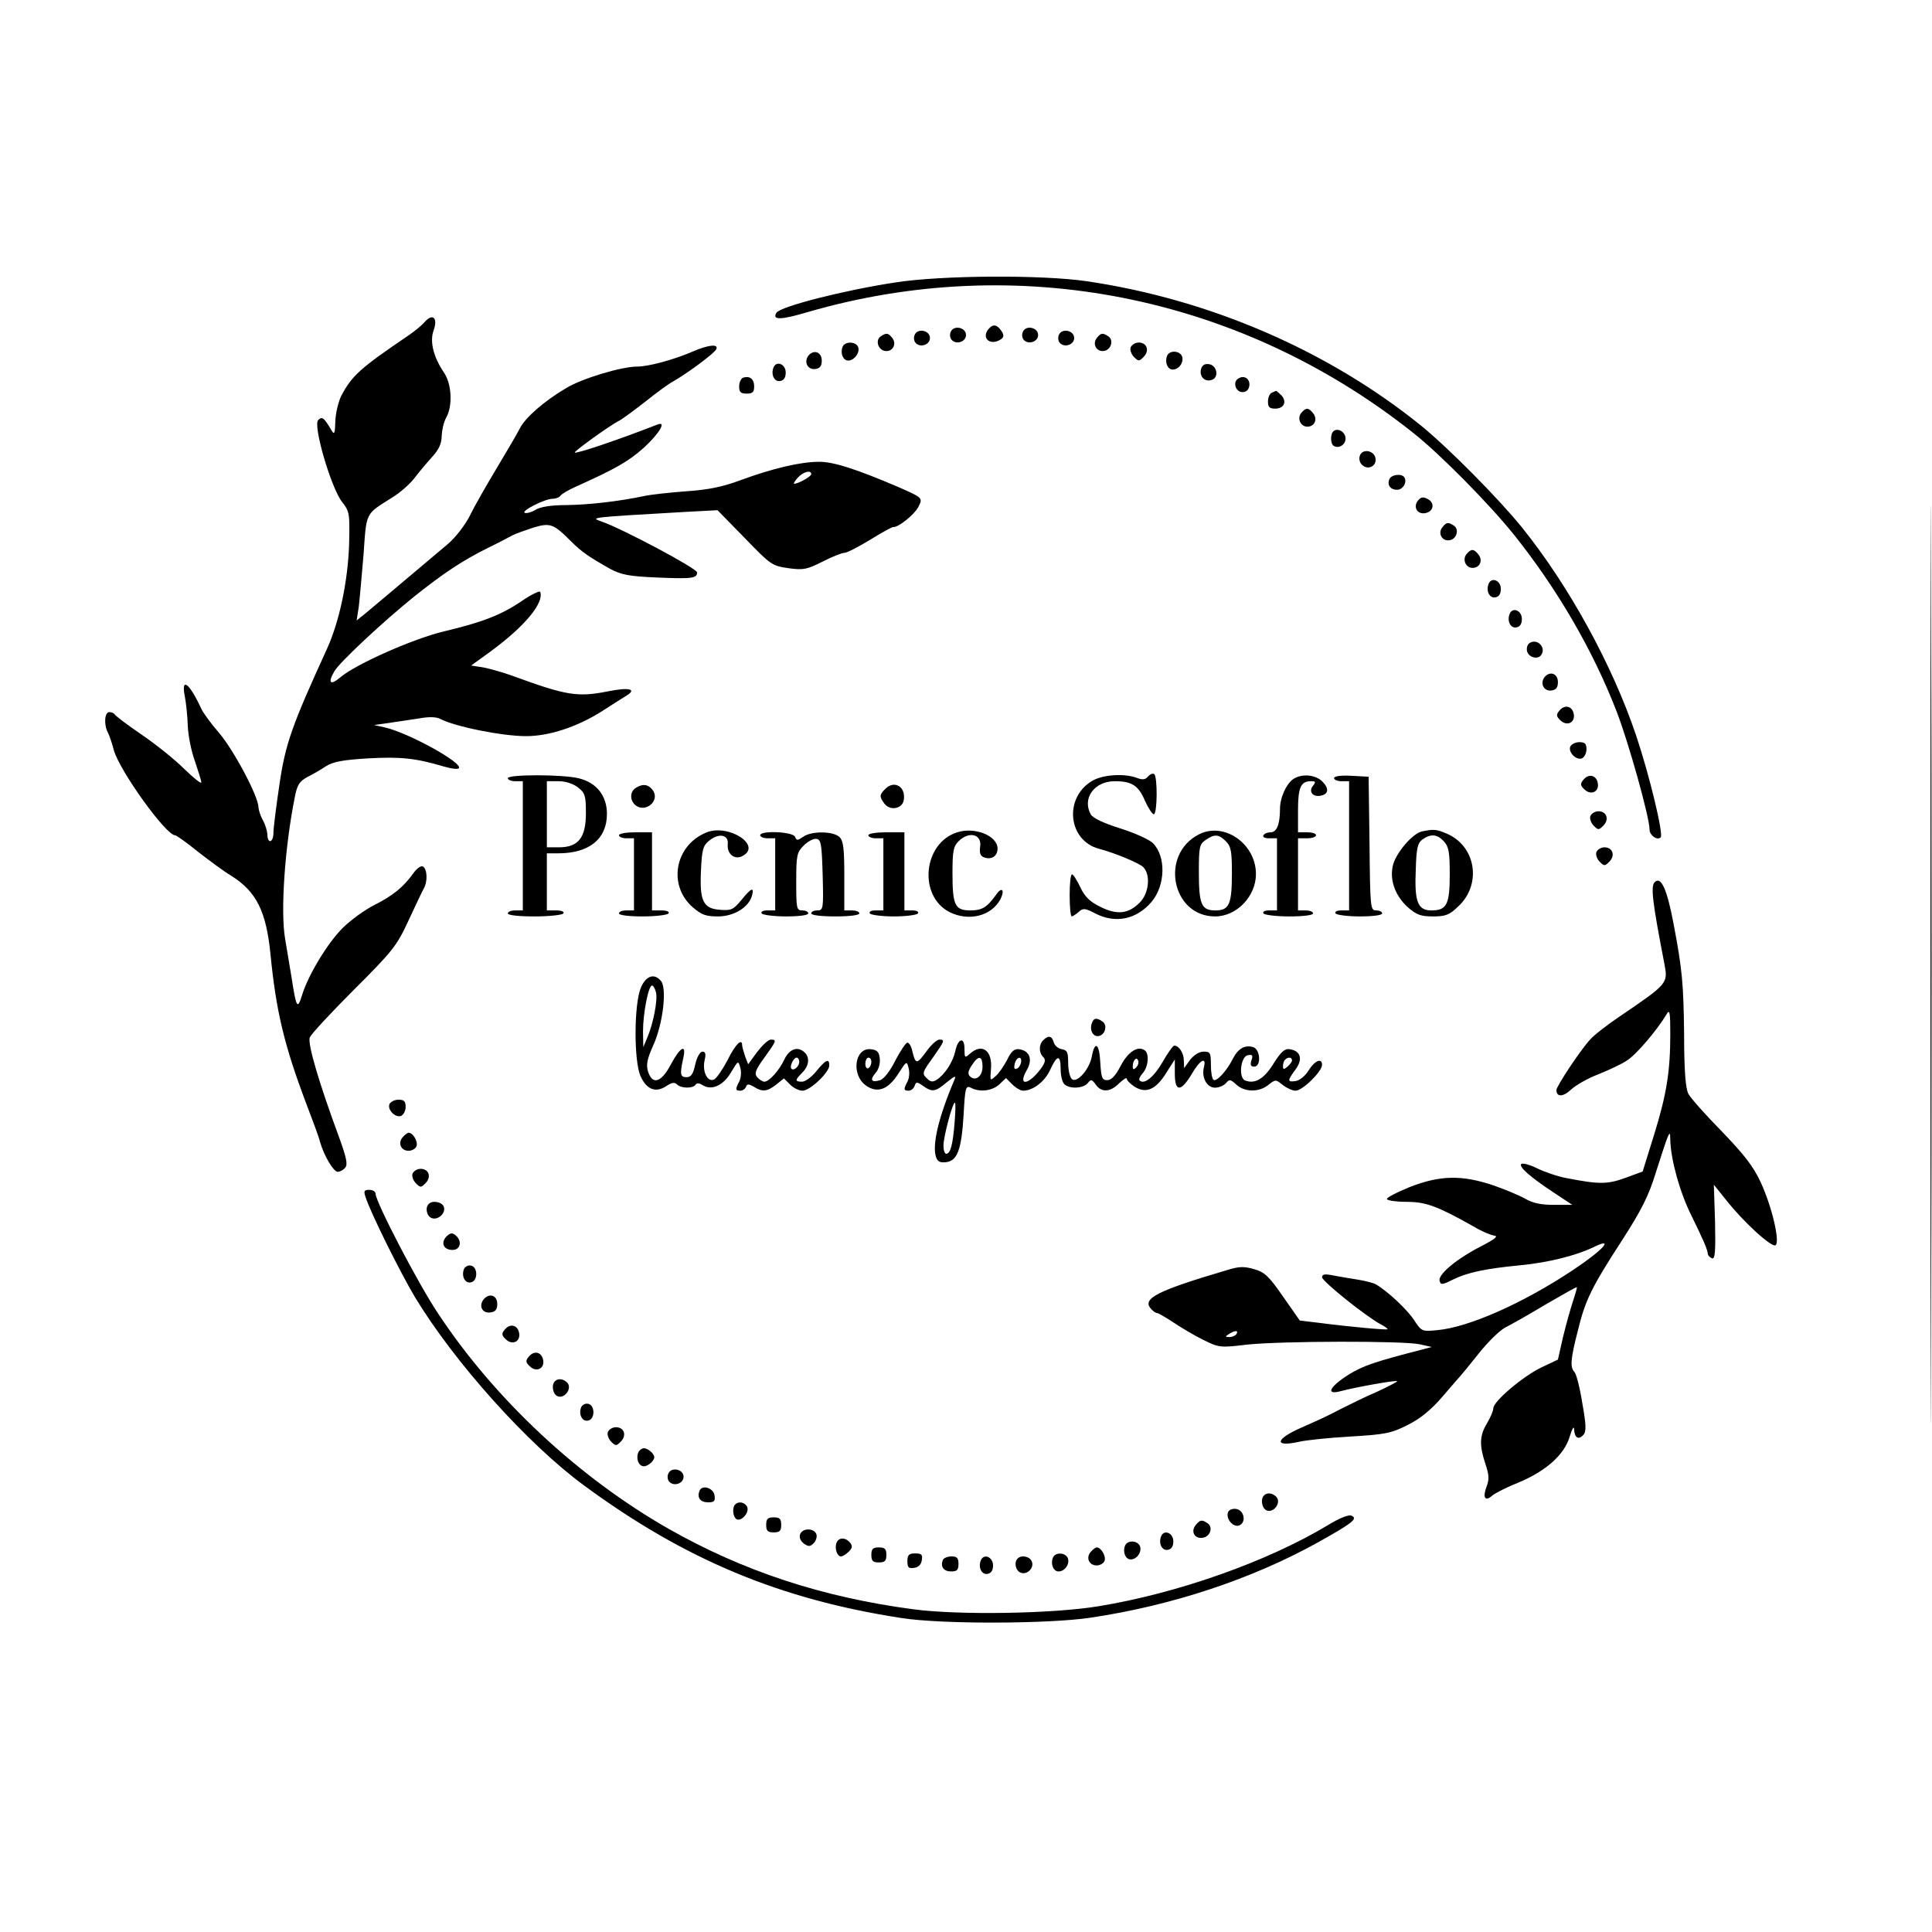 <?xml version="1.0" standalone="no"?>
<!DOCTYPE svg PUBLIC "-//W3C//DTD SVG 20010904//EN"
 "http://www.w3.org/TR/2001/REC-SVG-20010904/DTD/svg10.dtd">
<svg version="1.0" xmlns="http://www.w3.org/2000/svg"
 width="643pt" height="643pt" viewBox="0 0 643 643"
 preserveAspectRatio="xMidYMid meet">
<g transform="translate(0,643) scale(0.1,-0.1)"
fill="#000000" stroke="none">
<path d="M6425 3220 c0 -1361 1 -1918 2 -1237 2 680 2 1794 0 2475 -1 680 -2
123 -2 -1238z"/>
<path d="M2980 5490 c-171 -26 -383 -80 -396 -101 -15 -25 15 -24 103 2 698
203 1438 56 2013 -399 91 -71 258 -241 339 -342 143 -179 262 -383 341 -587
39 -100 110 -353 110 -394 0 -19 25 -37 37 -26 10 10 -37 206 -82 340 -79 234
-223 497 -380 692 -76 94 -243 263 -335 338 -309 250 -705 421 -1113 481 -150
22 -483 20 -637 -4z"/>
<path d="M1414 5359 c-10 -12 -35 -32 -54 -45 -162 -110 -189 -134 -225 -203
-9 -19 -18 -56 -19 -83 -1 -38 -3 -46 -11 -33 -27 46 -33 50 -46 37 -18 -17
42 -223 79 -272 26 -33 26 -39 24 -140 -4 -123 -32 -258 -74 -350 -117 -256
-138 -315 -158 -451 -11 -74 -20 -146 -20 -161 0 -33 -20 -38 -20 -5 -1 12 -7
33 -15 47 -8 14 -14 33 -15 44 0 36 -83 191 -131 247 -27 31 -53 67 -59 80
-39 85 -68 108 -55 42 4 -21 9 -65 10 -98 1 -33 12 -87 24 -119 11 -33 21 -64
21 -70 0 -6 -26 15 -58 46 -31 31 -95 82 -142 114 -47 32 -86 62 -88 66 -2 4
-10 8 -18 8 -16 0 -19 -41 -5 -68 5 -9 14 -36 20 -59 19 -68 173 -283 204
-283 4 0 38 -24 75 -54 37 -29 87 -66 112 -81 83 -52 116 -118 130 -259 19
-193 46 -305 120 -501 21 -55 42 -111 45 -125 13 -46 45 -100 59 -100 7 0 19
6 25 14 9 10 4 33 -19 97 -67 181 -107 315 -99 336 4 11 70 82 147 159 129
129 142 145 181 229 23 50 46 98 51 107 14 24 12 65 -2 74 -6 4 -20 -5 -32
-22 -34 -47 -67 -74 -130 -106 -32 -16 -80 -51 -106 -77 -50 -50 -115 -157
-135 -224 -15 -48 -19 -41 -34 56 -6 37 -16 96 -22 132 -16 91 -1 307 32 471
8 42 15 53 42 68 18 9 46 25 62 36 24 15 57 21 140 26 107 6 158 1 252 -27 23
-7 46 -10 50 -6 16 17 -167 118 -246 136 l-36 8 50 7 c28 4 72 11 100 15 32 6
57 5 69 -1 48 -26 207 -58 287 -58 77 0 170 31 251 82 37 24 75 48 85 54 33
21 5 27 -64 13 -101 -20 -138 -14 -318 52 -33 12 -77 24 -98 28 l-39 6 65 47
c113 83 178 161 165 198 -1 5 -29 -8 -61 -30 -69 -47 -132 -71 -258 -101 -102
-24 -294 -109 -346 -153 -34 -29 -43 -19 -20 20 16 29 163 166 266 249 98 78
161 120 246 162 33 16 69 35 80 41 11 6 43 17 70 26 57 17 67 13 127 -47 34
-34 59 -51 130 -91 36 -19 62 -24 153 -28 118 -5 135 -3 135 17 0 13 -248 145
-317 169 -41 14 -41 14 273 32 l112 6 90 -92 c87 -90 91 -93 146 -101 51 -7
62 -4 114 22 31 16 64 29 72 29 9 0 47 20 85 43 39 24 73 43 78 43 16 -2 69
40 83 66 16 31 16 31 -66 67 -138 59 -217 85 -265 84 -61 0 -154 -22 -260 -61
-59 -22 -107 -32 -180 -37 -55 -4 -119 -11 -142 -16 -80 -17 -180 -29 -259
-30 -50 0 -87 -6 -102 -16 -13 -8 -29 -12 -35 -10 -16 5 66 47 92 47 11 0 23
5 26 10 4 6 28 20 53 31 129 58 172 82 225 129 51 47 77 90 45 77 -131 -51
-270 -98 -275 -93 -4 3 116 90 148 106 13 7 53 37 89 65 36 29 76 58 91 66 46
26 138 94 143 107 8 18 -26 15 -81 -9 -60 -26 -145 -49 -182 -49 -53 0 -186
-40 -239 -73 -71 -42 -134 -97 -152 -133 -8 -16 -42 -74 -75 -129 -33 -55 -74
-126 -90 -159 -17 -34 -49 -75 -75 -97 -176 -149 -246 -207 -272 -229 l-31
-25 7 45 c3 25 10 104 16 175 10 143 5 132 95 189 25 15 58 44 73 63 15 20 42
52 60 72 23 25 32 45 32 71 1 19 7 46 15 60 22 39 19 112 -8 151 -35 52 -47
103 -34 139 15 41 -2 59 -29 29z m1286 -507 c0 -8 -43 -32 -57 -32 -3 0 2 9
12 20 18 20 45 27 45 12z"/>
<path d="M3290 5335 c-25 -30 5 -57 40 -35 11 7 12 14 4 27 -15 23 -29 26 -44
8z"/>
<path d="M3164 5325 c-4 -9 -2 -21 4 -27 16 -16 47 -5 47 17 0 26 -42 34 -51
10z"/>
<path d="M3404 5325 c-4 -9 -2 -21 4 -27 16 -16 47 -5 47 17 0 26 -42 34 -51
10z"/>
<path d="M3044 5315 c-4 -9 -2 -21 4 -27 16 -16 47 -5 47 17 0 26 -42 34 -51
10z"/>
<path d="M3524 5315 c-4 -9 -2 -21 4 -27 16 -16 47 -5 47 17 0 26 -42 34 -51
10z"/>
<path d="M2932 5311 c-20 -12 -10 -46 14 -49 25 -4 40 24 23 44 -13 16 -19 17
-37 5z"/>
<path d="M3651 5306 c-17 -20 -2 -48 23 -44 24 3 34 37 14 49 -18 12 -24 11
-37 -5z"/>
<path d="M2804 5275 c-8 -21 2 -45 19 -45 20 0 40 27 33 45 -7 19 -45 20 -52
0z"/>
<path d="M3763 5274 c-3 -8 2 -23 11 -32 15 -15 17 -15 32 0 21 21 11 48 -16
48 -11 0 -23 -7 -27 -16z"/>
<path d="M2691 5247 c-17 -21 -3 -49 23 -45 15 2 21 10 21 28 0 28 -26 38 -44
17z"/>
<path d="M3884 5245 c-8 -21 2 -45 19 -45 21 0 38 25 31 44 -8 20 -43 21 -50
1z"/>
<path d="M2574 5206 c-9 -24 4 -48 23 -44 12 2 18 12 18 28 0 29 -32 41 -41
16z"/>
<path d="M3997 5201 c-6 -25 14 -44 37 -35 24 9 16 48 -10 52 -15 2 -23 -3
-27 -17z"/>
<path d="M2473 5173 c-7 -3 -13 -16 -13 -29 0 -19 5 -24 25 -24 20 0 25 5 25
24 0 25 -15 36 -37 29z"/>
<path d="M4121 5170 c-19 -11 -9 -45 14 -45 13 0 21 8 23 21 3 23 -17 37 -37
24z"/>
<path d="M4233 5123 c-7 -2 -13 -16 -13 -29 0 -19 5 -24 24 -24 30 0 40 24 20
45 -9 8 -16 15 -17 14 -1 0 -8 -3 -14 -6z"/>
<path d="M4331 5056 c-15 -18 -3 -46 20 -46 25 0 35 26 19 45 -15 19 -24 19
-39 1z"/>
<path d="M4437 4994 c-10 -10 -9 -42 2 -48 18 -11 42 6 39 28 -3 21 -28 33
-41 20z"/>
<path d="M4526 4914 c-4 -10 -1 -24 7 -31 19 -19 49 -5 45 21 -4 27 -43 34
-52 10z"/>
<path d="M4624 4835 c-8 -19 3 -35 26 -35 19 0 34 25 24 41 -8 14 -44 10 -50
-6z"/>
<path d="M4720 4765 c-18 -21 -4 -47 22 -43 29 4 35 34 10 47 -15 8 -23 7 -32
-4z"/>
<path d="M4801 4676 c-17 -20 -2 -48 23 -44 24 3 34 37 14 49 -18 12 -24 11
-37 -5z"/>
<path d="M4881 4586 c-15 -18 -3 -46 20 -46 25 0 35 26 19 45 -15 19 -24 19
-39 1z"/>
<path d="M4954 4486 c-9 -24 4 -48 23 -44 12 2 18 12 18 28 0 29 -32 41 -41
16z"/>
<path d="M5024 4386 c-9 -24 4 -48 23 -44 12 2 18 12 18 28 0 29 -32 41 -41
16z"/>
<path d="M5091 4290 c-7 -4 -11 -16 -9 -26 4 -22 37 -31 48 -13 16 25 -14 55
-39 39z"/>
<path d="M5141 4177 c-17 -21 -3 -49 23 -45 15 2 21 10 21 28 0 28 -26 38 -44
17z"/>
<path d="M5190 4065 c-11 -13 -11 -19 3 -32 21 -21 49 -9 45 19 -4 28 -30 35
-48 13z"/>
<path d="M5226 3945 c-7 -19 20 -46 39 -39 8 4 15 17 15 30 0 19 -5 24 -24 24
-13 0 -26 -7 -30 -15z"/>
<path d="M3820 3845 c-8 -10 -18 -11 -36 -4 -43 16 -116 11 -151 -11 -93 -57
-78 -198 25 -225 50 -13 133 -47 147 -61 25 -25 19 -87 -11 -117 -38 -39 -76
-43 -132 -15 -35 17 -52 34 -67 66 -11 23 -23 42 -27 42 -5 0 -8 -31 -8 -70 0
-38 3 -70 7 -70 3 0 14 7 23 15 14 13 21 13 55 -5 68 -35 138 -20 188 39 46
55 48 151 4 195 -12 12 -61 34 -109 49 -56 18 -91 34 -98 47 -29 53 12 110 80
110 57 0 79 -14 101 -66 11 -24 24 -44 29 -44 12 0 13 127 1 134 -5 3 -14 -1
-21 -9z"/>
<path d="M1690 3840 c0 -5 11 -10 25 -10 l25 0 0 -215 0 -215 -25 0 c-14 0
-25 -4 -25 -10 0 -6 36 -10 89 -10 50 0 93 5 96 10 4 6 -7 10 -24 10 l-31 0 0
95 0 95 38 0 c103 0 162 48 162 131 0 61 -35 105 -95 119 -55 13 -235 13 -235
0z m234 -31 c23 -18 26 -27 26 -85 0 -82 -25 -114 -90 -114 l-40 0 0 110 0
110 39 0 c24 0 48 -8 65 -21z"/>
<path d="M4307 3839 c-24 -14 -47 -62 -47 -101 0 -52 -11 -78 -31 -78 -10 0
-21 -4 -24 -10 -4 -6 5 -10 19 -10 l26 0 0 -120 0 -120 -26 0 c-14 0 -23 -4
-19 -10 3 -5 42 -10 86 -10 46 0 79 4 79 10 0 6 -11 10 -25 10 l-25 0 0 120 0
120 30 0 c17 0 30 5 30 10 0 6 -13 10 -30 10 l-30 0 0 73 c0 76 9 97 43 97 16
0 17 -2 7 -15 -16 -19 -1 -39 26 -33 26 5 28 24 5 47 -22 22 -65 27 -94 10z"/>
<path d="M4440 3840 c0 -5 11 -10 25 -10 l25 0 0 -215 0 -215 -26 0 c-14 0
-23 -4 -19 -10 3 -5 40 -10 81 -10 43 0 74 4 74 10 0 6 -9 10 -20 10 -19 0
-20 8 -22 223 l-3 222 -57 3 c-36 2 -58 -1 -58 -8z"/>
<path d="M5270 3835 c-11 -13 -11 -19 3 -32 21 -21 49 -9 45 19 -4 28 -30 35
-48 13z"/>
<path d="M2118 3809 c-22 -12 -23 -42 -3 -59 32 -26 81 13 59 48 -14 21 -33
25 -56 11z"/>
<path d="M2946 3804 c-19 -19 -20 -25 -3 -48 19 -26 61 -18 65 12 7 44 -32 67
-62 36z"/>
<path d="M5293 3714 c-3 -8 2 -23 11 -32 15 -15 17 -15 32 0 21 21 11 48 -16
48 -11 0 -23 -7 -27 -16z"/>
<path d="M2350 3659 c-104 -43 -128 -175 -45 -248 30 -26 44 -31 85 -31 53 0
103 31 113 70 8 30 -4 24 -36 -16 -26 -31 -33 -35 -70 -32 -57 4 -69 29 -64
132 3 68 7 82 27 98 33 27 66 20 62 -12 -3 -32 23 -53 49 -39 67 35 -47 109
-121 78z"/>
<path d="M3186 3660 c-113 -35 -131 -210 -27 -265 65 -33 141 -14 171 43 15
31 4 42 -15 14 -30 -42 -47 -52 -85 -52 -52 0 -60 17 -60 124 0 73 3 89 20
106 35 35 79 24 72 -19 -3 -19 1 -30 12 -34 25 -10 46 3 46 29 0 42 -75 73
-134 54z"/>
<path d="M3990 3653 c-131 -67 -90 -273 54 -273 72 0 136 67 136 141 0 101
-106 175 -190 132z m90 -23 c17 -17 20 -33 20 -106 0 -104 -9 -124 -55 -124
-47 0 -55 20 -55 129 0 82 2 91 22 105 30 21 44 20 68 -4z"/>
<path d="M4733 3663 c-32 -6 -91 -76 -98 -117 -10 -48 10 -99 51 -136 29 -25
43 -30 84 -30 41 0 54 5 83 33 80 74 59 202 -39 243 -34 14 -41 15 -81 7z m73
-34 c16 -17 19 -37 19 -109 0 -100 -10 -120 -61 -120 -46 0 -57 29 -52 138 2
69 6 86 22 98 28 20 50 18 72 -7z"/>
<path d="M2060 3650 c0 -5 11 -10 25 -10 l25 0 0 -120 0 -120 -25 0 c-14 0
-25 -4 -25 -10 0 -6 33 -10 79 -10 44 0 83 5 86 10 4 6 -7 10 -24 10 l-31 0 0
130 0 130 -55 0 c-30 0 -55 -4 -55 -10z"/>
<path d="M2530 3650 c0 -5 11 -10 25 -10 l25 0 0 -120 0 -120 -26 0 c-14 0
-23 -4 -19 -10 3 -5 40 -10 81 -10 43 0 74 4 74 10 0 6 -9 10 -20 10 -19 0
-20 7 -20 95 0 89 2 98 25 121 14 14 33 24 43 22 15 -3 17 -19 20 -121 3 -112
2 -117 -18 -117 -11 0 -20 -4 -20 -10 0 -6 33 -10 80 -10 47 0 80 4 80 10 0 6
-11 10 -25 10 l-25 0 0 114 c0 91 -3 118 -16 130 -20 20 -93 21 -121 1 -19
-13 -22 -13 -27 0 -6 17 -116 22 -116 5z"/>
<path d="M2890 3650 c0 -5 11 -10 25 -10 l25 0 0 -120 0 -120 -26 0 c-14 0
-23 -4 -19 -10 3 -5 39 -10 80 -10 41 0 77 5 80 10 4 6 -5 10 -19 10 l-26 0 0
130 0 130 -60 0 c-33 0 -60 -4 -60 -10z"/>
<path d="M5313 3594 c-3 -8 2 -23 11 -32 15 -15 17 -15 32 0 21 21 11 48 -16
48 -11 0 -23 -7 -27 -16z"/>
<path d="M5507 3494 c-14 -14 -7 -68 32 -270 13 -68 13 -67 -153 -180 -38 -26
-80 -58 -93 -73 -32 -34 -113 -156 -113 -169 0 -24 23 -23 49 2 15 14 55 37
89 50 35 14 78 34 96 46 30 18 101 101 133 155 10 17 12 6 12 -65 0 -126 -12
-201 -54 -337 l-38 -122 -57 -21 c-60 -22 -88 -22 -196 -1 -28 5 -72 20 -97
32 -26 13 -50 19 -54 15 -9 -9 29 -43 111 -97 l59 -39 -61 0 c-43 0 -71 6 -95
20 -19 11 -67 31 -107 45 -104 35 -177 34 -279 -6 -44 -18 -78 -36 -75 -40 3
-5 33 -9 67 -9 63 0 103 -15 225 -84 23 -14 52 -26 64 -28 16 -2 5 -11 -43
-36 -82 -42 -142 -93 -138 -114 4 -15 8 -15 44 3 48 24 110 37 225 48 93 9
185 32 243 60 73 36 33 -9 -68 -76 -167 -111 -348 -191 -452 -200 -51 -5 -52
-4 -77 34 -23 35 -87 95 -126 118 -8 5 -35 12 -60 16 -25 4 -62 10 -82 14 -29
6 -38 4 -38 -6 1 -14 147 -131 196 -157 14 -7 24 -15 22 -16 -3 -3 -125 8
-233 22 l-59 7 -56 80 c-47 68 -61 81 -96 91 -34 10 -51 9 -90 -3 -230 -68
-282 -94 -255 -127 7 -9 17 -16 22 -16 4 0 28 -14 54 -31 25 -17 69 -43 99
-58 53 -26 56 -27 147 -16 113 12 518 13 574 1 l40 -9 -30 -8 c-160 -41 -197
-54 -245 -83 -65 -41 -80 -70 -28 -56 53 14 188 38 188 33 0 -2 -30 -18 -67
-35 -38 -16 -90 -42 -118 -56 -62 -32 -68 -34 -133 -63 -87 -38 -94 -66 -11
-48 24 6 103 14 174 18 117 7 136 11 191 39 42 21 77 50 115 94 30 35 56 65
59 68 3 3 31 37 62 76 31 39 71 78 90 87 18 9 78 43 133 76 55 32 101 58 103
57 1 -2 -5 -23 -13 -47 -8 -24 -23 -78 -33 -119 l-17 -75 -55 -26 c-62 -30
-160 -113 -160 -136 0 -9 -10 -31 -21 -50 -25 -41 -26 -73 -5 -136 12 -36 13
-51 3 -76 -13 -36 -4 -50 20 -28 10 8 49 28 87 43 91 38 152 92 170 152 8 27
15 38 15 25 1 -28 15 -37 31 -18 10 11 9 34 -4 106 -8 51 -20 97 -26 103 -15
15 -13 43 11 136 25 103 45 144 148 303 65 101 88 147 112 225 17 53 34 106
39 117 7 17 9 16 9 -10 2 -66 32 -174 70 -250 40 -82 54 -113 55 -129 1 -5 7
-11 14 -14 10 -3 12 22 10 120 l-4 125 41 -51 c59 -75 154 -161 165 -150 14
14 -13 129 -50 209 -25 54 -55 92 -130 170 -54 55 -104 111 -111 125 -9 18
-14 75 -14 200 -2 164 -6 213 -35 365 -22 117 -42 160 -63 139z m-1392 -1504
c-3 -5 -14 -10 -23 -10 -15 0 -15 2 -2 10 20 13 33 13 25 0z"/>
<path d="M2133 3143 c-23 -54 -24 -244 -1 -295 20 -44 50 -56 85 -33 18 12 28
14 36 6 14 -14 54 -14 62 -1 4 6 12 6 24 -2 30 -18 68 -1 94 43 24 40 24 40
31 15 4 -15 2 -35 -4 -46 -13 -25 -13 -30 4 -30 8 0 16 6 19 13 3 10 9 10 26
0 29 -18 44 -16 74 7 l26 21 21 -21 c11 -11 29 -20 41 -20 25 0 89 61 89 84 0
25 -12 19 -43 -19 -15 -19 -37 -35 -47 -35 -25 0 -25 5 0 30 24 24 26 53 5 70
-22 18 -48 8 -64 -25 -17 -37 -51 -75 -67 -75 -6 0 -17 7 -24 15 -10 12 -6 24
24 65 41 57 42 60 21 60 -8 0 -28 -19 -45 -41 l-30 -41 -10 26 c-5 15 -10 32
-10 37 0 26 -23 3 -49 -50 -17 -32 -37 -61 -45 -64 -22 -9 -39 27 -31 64 5 21
3 29 -7 29 -8 0 -18 -17 -24 -42 -7 -33 -14 -43 -29 -43 -21 0 -23 9 -11 63
11 49 -9 39 -41 -20 -32 -61 -61 -70 -76 -25 -7 23 -4 41 18 90 32 72 45 187
25 212 -22 27 -50 18 -67 -22z m50 -15 c7 -24 -9 -106 -29 -152 l-13 -31 -1
52 c0 60 18 153 30 153 4 0 10 -10 13 -22z m477 -232 c0 -15 -18 -31 -26 -23
-7 7 7 37 17 37 5 0 9 -6 9 -14z"/>
<path d="M3634 3025 c-9 -23 4 -47 23 -43 22 4 30 38 11 49 -19 13 -28 11 -34
-6z"/>
<path d="M3472 2968 c-15 -15 -15 -41 0 -56 9 -9 7 -18 -8 -39 -41 -55 -78
-59 -47 -5 21 36 10 65 -25 70 -16 2 -26 -6 -40 -35 -11 -21 -28 -46 -39 -55
-18 -16 -18 -16 -15 23 6 62 -29 89 -70 52 -17 -15 -18 -14 -18 16 0 42 -22
36 -31 -9 -8 -35 -35 -77 -62 -94 -13 -8 -21 -7 -33 6 -16 15 -14 20 20 67 40
57 42 61 22 61 -8 0 -28 -18 -44 -41 -31 -42 -35 -42 -46 4 -3 15 -11 27 -16
27 -5 0 -23 -27 -40 -59 -17 -35 -38 -62 -51 -66 -29 -9 -35 1 -15 24 10 11
16 31 14 48 -2 22 -9 29 -30 31 -53 6 -66 -84 -17 -120 38 -28 75 -15 109 39
27 42 28 43 34 18 4 -14 2 -34 -4 -45 -13 -25 -13 -30 4 -30 8 0 17 7 20 16 5
14 8 14 28 0 31 -22 41 -20 79 12 28 22 32 24 25 7 -52 -122 -74 -215 -61
-255 5 -16 13 -20 33 -18 38 4 52 41 59 157 5 92 7 99 24 91 29 -16 71 -11 95
11 l22 21 21 -21 c12 -12 28 -21 36 -21 33 0 72 30 90 69 23 51 35 52 35 3 0
-21 5 -43 12 -50 17 -17 63 -15 78 3 11 14 14 13 27 -5 19 -27 49 -25 78 5 14
13 25 20 25 15 0 -5 11 -17 25 -26 38 -25 71 -11 105 43 l30 47 0 -47 c0 -62
20 -62 56 -2 27 47 50 60 41 24 -9 -34 9 -69 37 -69 13 0 29 7 36 15 12 14 15
13 35 -5 27 -25 75 -26 106 -1 24 19 25 19 48 0 13 -10 32 -19 43 -19 23 0 88
64 88 86 0 24 -24 15 -45 -19 -11 -18 -30 -33 -43 -35 -28 -4 -28 1 0 39 25
34 17 62 -20 67 -16 3 -29 -9 -53 -47 -31 -51 -62 -70 -95 -57 -23 9 -15 80 9
84 15 3 18 0 12 -17 -5 -15 -2 -21 9 -21 24 0 21 57 -3 65 -28 8 -50 -4 -68
-39 -20 -40 -54 -77 -64 -70 -5 3 -9 25 -9 50 0 40 -2 44 -24 44 -15 0 -32
-11 -45 -27 l-20 -28 -1 25 c0 25 -16 50 -32 50 -4 0 -22 -25 -39 -55 -28 -49
-61 -76 -76 -61 -4 3 1 14 10 24 19 21 23 67 6 77 -23 15 -55 -6 -79 -52 -17
-33 -31 -48 -45 -48 -17 0 -20 8 -23 58 -3 64 -18 75 -28 22 -8 -45 -51 -92
-67 -76 -7 7 -12 31 -12 54 0 35 -3 42 -21 45 -12 2 -24 12 -27 23 -6 22 -18
24 -35 7z m-572 -72 c0 -8 -4 -18 -10 -21 -5 -3 -10 3 -10 14 0 12 5 21 10 21
6 0 10 -6 10 -14z m370 -16 c0 -33 -24 -50 -42 -32 -8 8 -6 18 6 36 22 35 36
33 36 -4z m128 13 c-2 -9 -8 -18 -15 -20 -7 -3 -9 3 -6 16 6 25 26 28 21 4z
m383 -16 c-8 -8 -11 -7 -11 4 0 20 13 34 18 19 3 -7 -1 -17 -7 -23z m519 24
c0 -5 -7 -14 -15 -21 -12 -10 -15 -10 -15 2 0 8 3 18 7 21 9 10 23 9 23 -2z
m-1123 -208 c-6 -74 -14 -103 -28 -103 -5 0 -9 12 -9 27 0 30 30 143 38 143 3
0 2 -30 -1 -67z"/>
<path d="M1296 2755 c-7 -19 20 -46 39 -39 8 4 15 17 15 30 0 19 -5 24 -24 24
-13 0 -26 -7 -30 -15z"/>
<path d="M1340 2645 c-17 -20 -5 -45 20 -45 11 0 23 7 26 15 6 15 -11 45 -26
45 -4 0 -13 -7 -20 -15z"/>
<path d="M1373 2524 c-3 -8 2 -23 11 -32 15 -15 17 -15 32 0 21 21 11 48 -16
48 -11 0 -23 -7 -27 -16z"/>
<path d="M1216 2448 c15 -50 116 -253 165 -335 132 -218 375 -489 563 -627
334 -246 652 -379 1056 -441 132 -21 488 -20 629 1 270 40 536 128 756 250
118 66 136 80 112 90 -10 3 -40 -9 -76 -31 -202 -122 -502 -228 -766 -271
-153 -25 -463 -30 -615 -10 -302 40 -565 126 -815 268 -298 170 -578 430 -768
718 -66 99 -207 370 -207 397 0 7 -9 13 -21 13 -17 0 -19 -4 -13 -22z"/>
<path d="M1427 2423 c-13 -12 -7 -41 10 -47 21 -8 48 17 40 38 -6 16 -38 22
-50 9z"/>
<path d="M1486 2315 c-20 -21 -10 -45 20 -45 27 0 33 30 10 49 -11 9 -17 8
-30 -4z"/>
<path d="M1544 2206 c-9 -24 4 -48 23 -44 24 4 24 52 0 56 -9 2 -20 -4 -23
-12z"/>
<path d="M1610 2106 c-18 -22 -5 -48 22 -44 17 2 23 10 23 28 0 29 -26 38 -45
16z"/>
<path d="M1680 2005 c-11 -13 -11 -19 3 -32 21 -21 49 -9 45 19 -4 28 -30 35
-48 13z"/>
<path d="M1760 1915 c-11 -13 -11 -19 3 -32 21 -21 49 -9 45 19 -4 28 -30 35
-48 13z"/>
<path d="M1847 1833 c-13 -12 -7 -44 9 -50 23 -9 48 25 33 44 -12 14 -32 17
-42 6z"/>
<path d="M1934 1746 c-9 -24 4 -48 23 -44 24 4 24 52 0 56 -9 2 -20 -4 -23
-12z"/>
<path d="M2023 1664 c-3 -8 2 -23 11 -32 15 -15 17 -15 32 0 21 21 11 48 -16
48 -11 0 -23 -7 -27 -16z"/>
<path d="M2124 1595 c-8 -21 2 -45 19 -45 8 0 20 7 27 15 10 12 10 18 0 30 -7
8 -19 15 -27 15 -7 0 -16 -7 -19 -15z"/>
<path d="M2224 1525 c-4 -9 -2 -21 4 -27 16 -16 47 -5 47 17 0 26 -42 34 -51
10z"/>
<path d="M2328 1468 c-9 -23 3 -38 29 -38 20 0 24 4 21 23 -3 25 -42 37 -50
15z"/>
<path d="M4207 1453 c-13 -12 -7 -44 9 -50 23 -9 48 25 33 44 -12 14 -32 17
-42 6z"/>
<path d="M2447 1423 c-11 -10 -8 -41 4 -49 16 -9 43 21 36 40 -7 16 -28 21
-40 9z"/>
<path d="M4087 1397 c-8 -22 17 -51 37 -44 25 10 17 51 -10 55 -12 2 -24 -3
-27 -11z"/>
<path d="M2550 1355 c0 -20 5 -25 25 -25 20 0 25 5 25 25 0 20 -5 25 -25 25
-20 0 -25 -5 -25 -25z"/>
<path d="M3980 1355 c-18 -21 -5 -47 22 -43 26 3 37 36 16 49 -18 12 -24 11
-38 -6z"/>
<path d="M2663 1324 c-4 -11 1 -22 12 -31 16 -11 21 -11 33 1 8 8 12 22 9 30
-8 21 -46 21 -54 0z"/>
<path d="M3864 1316 c-9 -24 4 -48 23 -44 12 2 18 12 18 28 0 29 -32 41 -41
16z"/>
<path d="M2784 1295 c-7 -18 2 -45 15 -45 5 0 17 7 26 16 12 12 13 19 4 30
-15 18 -38 18 -45 -1z"/>
<path d="M3744 1285 c-8 -21 2 -45 19 -45 21 0 38 25 31 44 -8 20 -43 21 -50
1z"/>
<path d="M2900 1255 c0 -20 5 -25 25 -25 20 0 25 5 25 25 0 20 -5 25 -25 25
-20 0 -25 -5 -25 -25z"/>
<path d="M3630 1265 c-17 -20 -5 -45 20 -45 11 0 23 7 26 15 6 15 -11 45 -26
45 -4 0 -13 -7 -20 -15z"/>
<path d="M3020 1234 c0 -21 4 -25 23 -22 14 2 23 11 25 26 3 18 -1 22 -22 22
-21 0 -26 -5 -26 -26z"/>
<path d="M3504 1245 c-8 -21 2 -45 19 -45 21 0 38 25 31 44 -8 20 -43 21 -50
1z"/>
<path d="M3138 1238 c-9 -23 3 -38 28 -38 19 0 24 5 24 25 0 20 -5 25 -24 25
-13 0 -26 -6 -28 -12z"/>
<path d="M3264 1236 c-9 -24 4 -48 23 -44 12 2 18 12 18 28 0 29 -32 41 -41
16z"/>
<path d="M3387 1243 c-13 -12 -7 -41 10 -47 21 -9 46 16 37 37 -6 17 -35 23
-47 10z"/>
</g>
</svg>
